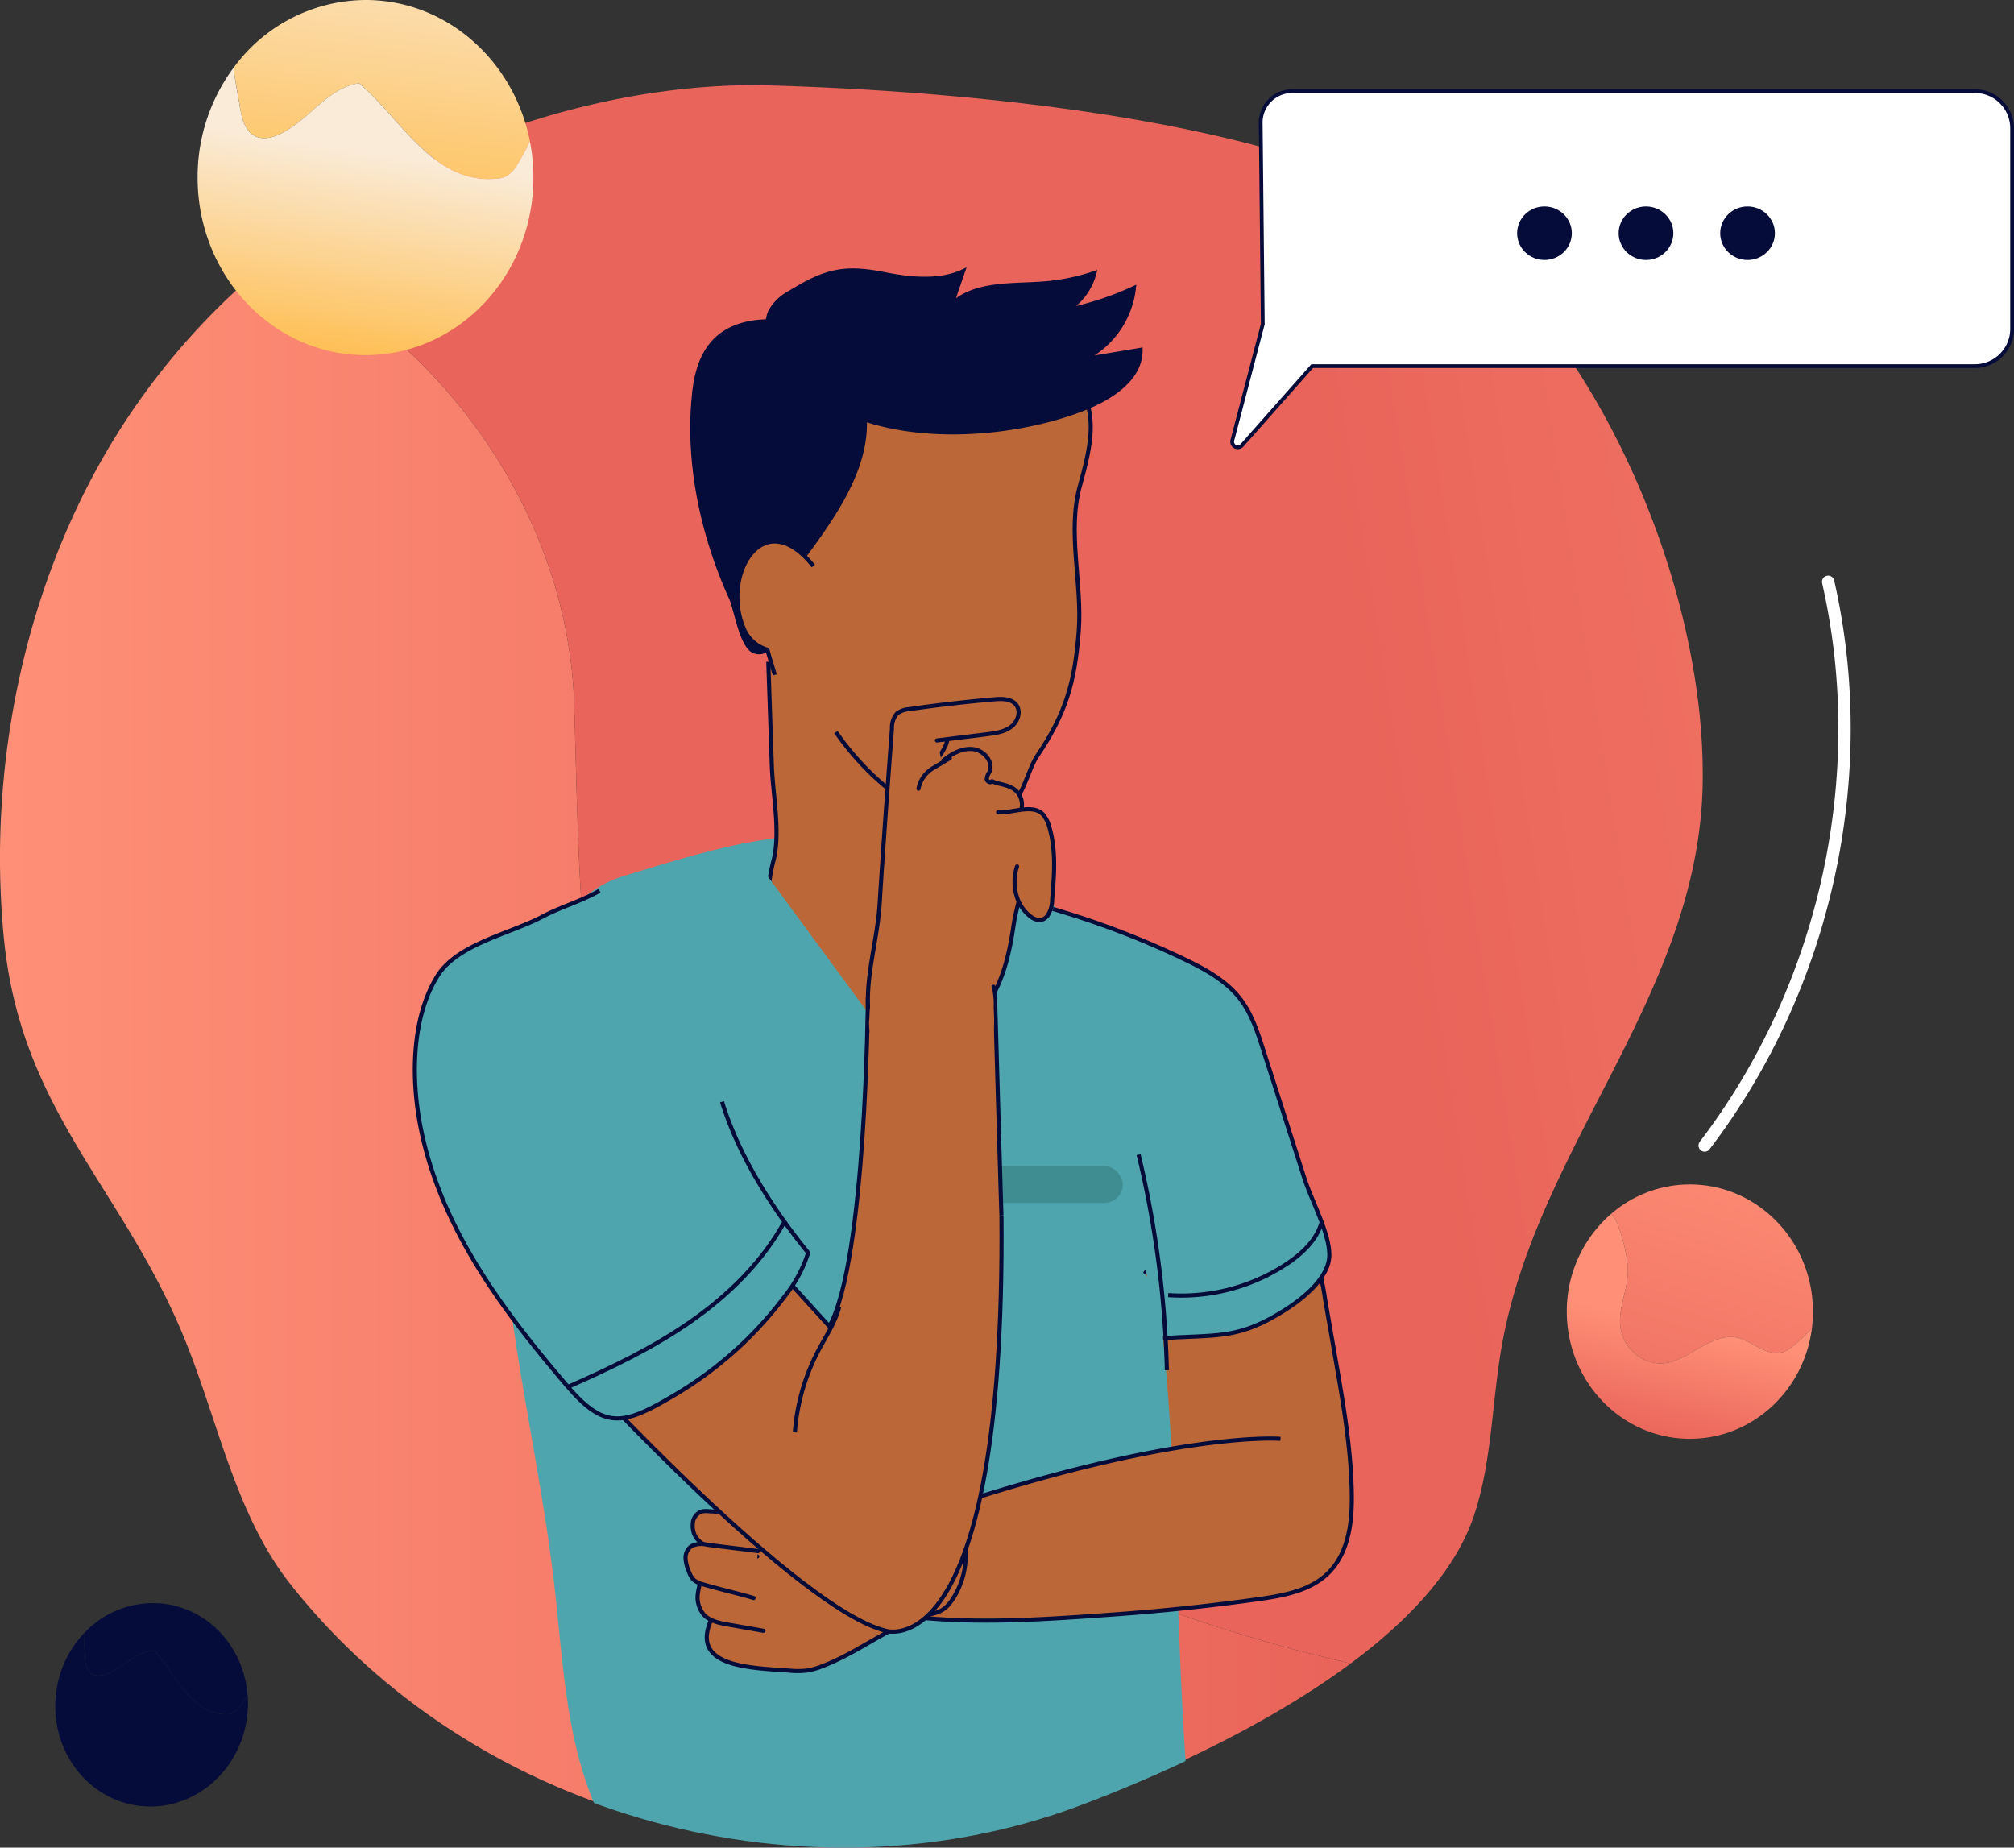 <svg xmlns="http://www.w3.org/2000/svg" xmlns:xlink="http://www.w3.org/1999/xlink" width="489.975" height="449.507" viewBox="0 0 489.975 449.507"><rect x="0" y="0" width="489.975" height="449.507" fill="#333333" stroke="none"/><defs><style>.a,.l,.m,.p{fill:none;}.b{fill:url(#a);}.c{fill:url(#b);}.d{clip-path:url(#c);}.e,.h,.k{fill:#bb6737;}.f,.j{fill:#4fa5ad;}.g{fill:#408d91;}.h,.i,.j,.k,.l,.m,.n,.o{stroke:#060c39;}.h,.i,.j,.m,.n,.o{stroke-miterlimit:10;}.i,.o{fill:#060c39;}.k,.l,.p{stroke-linecap:round;stroke-linejoin:round;}.n{fill:#fff;stroke-width:0.917px;}.o{stroke-width:0.957px;}.p{stroke:#fff;stroke-width:3px;}.q{fill:url(#d);}.r{fill:url(#e);}.s{fill:url(#f);}.t{fill:url(#g);}.u{fill:url(#h);}.v{fill:url(#i);}</style><linearGradient id="a" y1="0.5" x2="1" y2="0.5" gradientUnits="objectBoundingBox"><stop offset="0" stop-color="#ff9077"/><stop offset="1" stop-color="#e9645a"/></linearGradient><linearGradient id="b" x1="1.795" y1="0.273" x2="0.768" y2="0.456" xlink:href="#a"/><clipPath id="c"><path class="a" d="M941.956,259.1a102.377,102.377,0,0,0-32.573-19.725c-39.758-15.443-98.627-20.727-141.212-21.933-35.308-1-82.62,11.326-120.783,42.173a171.19,171.19,0,0,0-41.4,48.563c-19.637,34.488-27.884,76.478-24.044,116.454,1.9,19.8,8.3,34.333,16.116,47.949,9.109,15.866,20.148,30.487,28.252,50.754,7.953,19.89,12.227,42.056,25.294,58.647,44.89,57,125.856,78.4,192,53.644,17.79-6.658,44.835-18.517,66.024-34.26,14.12-10.49,25.642-22.7,30.087-36.258,4.431-13.508,4.25-28.175,6.885-42.2,9.151-48.709,48.28-85.141,48.671-136.71C995.612,342.018,973.512,288.21,941.956,259.1Z" transform="translate(-581.027 -217.388)"/></clipPath><linearGradient id="d" x1="0.79" y1="-0.367" x2="0.005" y2="1.914" xlink:href="#a"/><linearGradient id="e" x1="0.487" y1="0.494" x2="0.359" y2="1.008" xlink:href="#a"/><linearGradient id="f" x1="0.713" y1="-0.573" x2="0.336" y2="1.476" gradientUnits="objectBoundingBox"><stop offset="0" stop-color="#faebd8"/><stop offset="1" stop-color="#ffb83f"/></linearGradient><linearGradient id="g" x1="0.516" y1="0.293" x2="0.373" y2="1.104" xlink:href="#f"/><linearGradient id="h" x1="-7.8" y1="-15.601" x2="-8.191" y2="-13.711" gradientUnits="objectBoundingBox"><stop offset="0" stop-color="#2a7195"/><stop offset="1" stop-color="#060c39"/></linearGradient><linearGradient id="i" x1="-6.701" y1="-9.359" x2="-6.843" y2="-8.588" xlink:href="#h"/></defs><g transform="translate(-581.027 -184.612)"><path class="b" d="M720.725,390.973c-1.406-46.382-32.141-89.348-73.338-108.557a171.191,171.191,0,0,0-41.4,48.563c-19.637,34.488-27.884,76.478-24.044,116.453,1.9,19.8,8.3,34.334,16.116,47.949,9.109,15.866,20.148,30.487,28.252,50.754,7.953,19.89,12.227,42.056,25.294,58.647,44.89,56.995,125.856,78.4,192,53.644,17.79-6.658,44.835-18.517,66.024-34.26-46.677-10.8-90.871-29.151-131.62-58.753C720.725,523.573,722.656,453.411,720.725,390.973Z" transform="translate(0 -34.848)"/><path class="c" d="M976.454,564.533c4.431-13.508,4.25-28.175,6.885-42.2,9.151-48.709,48.28-85.141,48.671-136.71.335-44.183-21.765-97.99-53.321-127.1A102.377,102.377,0,0,0,946.116,238.8c-39.758-15.443-98.627-20.727-141.212-21.933-35.308-1-82.62,11.325-120.784,42.173,41.2,19.21,71.932,62.175,73.338,108.557,1.931,62.438,0,132.6,57.288,174.44,40.749,29.6,84.943,47.95,131.62,58.753C960.487,590.3,972.009,578.086,976.454,564.533Z" transform="translate(-36.733 -11.473)"/><g transform="translate(581.027 205.71)"><g class="d"><g transform="translate(100.926 44.716)"><path class="a" d="M962.785,351.587c1.083,4.338.5,8.89-.14,13.312q-3.768,26.138-9.724,51.917c-1.537,6.652-3.314,13.543-7.8,18.767a23.541,23.541,0,0,1-21.445,7.6,23.1,23.1,0,0,1-17.428-14.38" transform="translate(-797.832 -309.92)"/><path class="e" d="M1012.741,666.351c-.181,8.786-.359,17.615.839,26.321.607,4.411,1.786,9.144,5.283,11.9,2.279,1.8,5.225,2.478,8.088,2.953a79.006,79.006,0,0,0,13.87,1.058,9.767,9.767,0,0,0,4.135-.691,10.166,10.166,0,0,0,2.915-2.436c2.194-2.374,4.389-4.89,5.4-7.962,1.311-4,.434-8.34-.361-12.472q-1.692-8.791-2.83-17.678c-.861-6.734-1.807-14.163-6.882-18.672s-12.639-4.577-19.435-4.153c-3.97.247-9.7,1.072-10.664,5.7C1012.047,655.23,1012.846,661.24,1012.741,666.351Z" transform="translate(-835.708 -414.234)"/><path class="f" d="M833.608,751.416c21.985,1.459,44.154,1.625,65.684-2.738a157.7,157.7,0,0,0,33.5-10.8,8.406,8.406,0,0,0,3.586-2.472c1.106-1.56,1.006-3.62.863-5.512-2.72-35.917-2.183-71.269-5.807-107.274q-1.946-19.334-4.5-38.6c-1.084-8.179.2-15.9-1.51-24.059a115.7,115.7,0,0,0-6.245-20.993c-5.8-13.855-15.518-25.714-29.739-31.916-5.389-2.349-11.255-3.428-17.077-4.366-10.138-1.633-19.183-3.035-29.529-2.283-14.812,1.077-28.416,5.5-42.511,9.753-11.991,3.62-18.672,14.457-22.738,25.828-8.341,23.332-8.406,48.85-5.551,73.462s8.513,48.837,11.325,73.454c2.322,20.331,2.925,41.683,12.9,59.55,4.275,7.657,19.685,7.6,27.613,8.243Q828.733,751.088,833.608,751.416Z" transform="translate(-749.406 -362.871)"/><rect class="g" width="34.015" height="9.012" rx="4.506" transform="translate(138.212 217.843)"/><path class="h" d="M871.405,434.729l.855,25.248c.239,7.038,2.176,16.3.406,23.129-1.981,7.646-1.6,14.021,1.8,21.065,3.964,8.212,10.533,14.838,16.966,21.149,3.188,3.127,6.5,6.309,10.634,8s9.323,1.581,12.6-1.453c1.923-1.781,2.954-4.3,3.927-6.733l9.551-23.886c2.5-6.248-4.96-15.566-11.033-16.654a12.1,12.1,0,0,1-3.058-.684c-4.808-2.251-1.994-13.606-1.706-17.617l-.25,2.861" transform="translate(-785.417 -339.544)"/><path class="i" d="M848.318,363.9c-4.548-13.106-6.709-27.334-5.126-40.932,1.119-9.608,5.527-15.924,15.92-16.826,6.669-.579,14.743,1.061,18.166,7.255,7.206,13.043,3.769,27.795-1.5,40.841-2.785,6.893-6.2,13.517-9.363,20.247-1.456,3.1-3.573,13.844-8.7,11.841-3.1-1.212-4.347-10.159-5.6-12.922C850.717,370.326,849.444,367.149,848.318,363.9Z" transform="translate(-775.181 -293.69)"/><path class="h" d="M870.659,394.472c-3.625-11.753-6.51-23.959-5.617-36.2,1.6-21.911,17.757-38.835,39.054-44.214,11.976-3.025,26.485-.742,36.617,6.477,9.91,7.06,6.848,18.2,4.139,28.075-3.056,11.14.639,23.691-.25,35.264-.944,12.293-3.061,19.884-10.107,30.317-2.358,3.493-3.483,10.663-7.424,12.857-16.383,9.125-33.2-6.683-41.547-18.655" transform="translate(-783.092 -296.084)"/><path class="i" d="M946.934,320.9C954,318.271,962,313.55,961.892,306.161l-13.957,2.33a21.98,21.98,0,0,0,12.334-17.366,72.977,72.977,0,0,1-16.228,5.346,14.99,14.99,0,0,0,6.622-8.988,50.09,50.09,0,0,1-12.067,2.5c-7.91.642-16.939-.238-22.663,5.133l2.775-8.067c-5.726,2.7-13.018,1.906-19.047.707-9.978-1.984-14.514-.789-23.065,4.473a11.829,11.829,0,0,0-4.707,4.438c-1.49,3.018-.388,6.647,1.24,9.6C886.346,330.206,924.643,329.194,946.934,320.9Z" transform="translate(-785.34 -286.856)"/><path class="i" d="M871.525,368.78a22.073,22.073,0,0,1-6.087,5.6c-3.244,1.874-7.558,2.408-10.731.421a12.651,12.651,0,0,1-4.488-5.9c-5.446-12.425-2.047-25.683,6.885-35.657,6.58-7.347,23.147-19.763,28.055-4.722,4.552,13.948-4.071,27.152-11.917,37.985C872.687,367.267,872.118,368.033,871.525,368.78Z" transform="translate(-776.935 -299.17)"/><path class="h" d="M867.019,415.606a8.922,8.922,0,0,1-5.864-5.433c-5.294-12.866,4.882-30.215,17.043-14.93" transform="translate(-781.254 -323.345)"/><path class="f" d="M855.8,503.226l45.413,61.8,17.7-49.715,12.2,3.971-26.665,65.548L844.7,510.854Z" transform="translate(-775.904 -363.951)"/><path class="h" d="M1015.354,696.523s-25.774-2.16-85.2,17.982L925.667,739.8c16.076,1.851,32.7.624,48.811-.523q17.355-1.235,34.6-3.62c8.879-1.227,17.691-2.735,21.558-12.017,1.928-4.629,2.167-9.778,2.035-14.791-.281-10.759-2.132-21.407-3.98-32.01q-1.257-7.212-2.513-14.423a48.768,48.768,0,0,0-2.911-11.285c-2.889-6.6-8.636-10.618-15.494-12.016-4.1-.836-7.234.536-10.734,2.707-5.83,3.618-10.786,9-14.729,14.576" transform="translate(-804.752 -412.28)"/><path class="j" d="M978.959,528.168a210.09,210.09,0,0,1,31.744,12.108c5.113,2.441,10.284,5.22,13.733,9.641,2.83,3.628,4.277,8.078,5.672,12.431l10.077,31.437c1.667,5.2,6.025,13.168,6.038,18.528.014,5.571-6.484,10.69-10.7,13.366-11.417,7.246-16.3,6.016-29.751,6.914" transform="translate(-823.74 -372.838)"/><g transform="translate(65.859 301.613)"><path class="k" d="M850.295,780.02c-7.9,13.551,7.887,13.695,17.915,14.419a19.737,19.737,0,0,0,4.555-.043,20.579,20.579,0,0,0,4.315-1.356c8.17-3.255,15.31-9.138,23.724-11.769,3.309-1.034,4.892-.905,7.028-3.991a19.419,19.419,0,0,0,3.311-10.478c.143-6.338-2.592-8.882-8.6-10.766a20.763,20.763,0,0,0-6.494-.6c-7.534.1-15.128.232-22.566,1.522a57.522,57.522,0,0,0-10.745,2.861c-4.028,1.54-4.486,2.976-7.178,5.941" transform="translate(-842.992 -755.424)"/><path class="k" d="M846.229,779a19.277,19.277,0,0,0-1.49,5.186,6.507,6.507,0,0,0,1.475,5.048c1.471,1.578,3.784,2.041,5.935,2.419l8.565,1.507" transform="translate(-841.763 -763.824)"/><path class="k" d="M857.775,757.609a50.57,50.57,0,0,0-11.235-1.842,4.714,4.714,0,0,0-1.625.118,3.275,3.275,0,0,0-2.064,3c-.251,4.416,3.535,5.748,7.138,6.381l8.566,1.507" transform="translate(-841.098 -755.54)"/><path class="k" d="M857.749,769.926c-3.669-.5-8.788-1.065-12.456-1.569a5.52,5.52,0,0,0-3.747.369,3.462,3.462,0,0,0-1.412,2.981,9.255,9.255,0,0,0,.857,3.3,5.14,5.14,0,0,0,1.157,1.932,5.53,5.53,0,0,0,2.153,1.034c3.2,1,9.2,2.377,12.4,3.377" transform="translate(-840.134 -759.98)"/></g><path class="h" d="M800.5,652.013s52.93,57.606,74.259,62.758c0,0,29.073,9.657,28.107-101.057.01,1.609-1.609-54.714-1.609-54.714l-30.886,2.12s-.419,63.44-9.365,79.59l-29.246-32.145Z" transform="translate(-760.153 -383.823)"/><g transform="translate(110.218 104.26)"><path class="k" d="M943.218,528.068c-.2.31-.409.608-.637.893,5.328-5.482,7.155-14.175,8.217-21.448,1.179-8.079,6.931-19.962,1.5-27.075a4.6,4.6,0,0,0-1.817-6.1c-1.884-1.006-3-.818-4.964-1.662-.3.533-1.229.062-1.27-.543a3.71,3.71,0,0,1,.637-1.686c1.091-2.363-1.208-5.2-3.835-5.567s-5.188,1-7.239,2.648a24.56,24.56,0,0,0-3.039,2.9c.446-.588.958-2.509,1.4-3.1,1.618-2.134,3.319-4.814,2.272-7.265-2.405-.228-5.773-1.025-7.777.293" transform="translate(-915.327 -452.671)"/><path class="k" d="M958.281,491.2c3.209.328,8.44-2.169,10.908.548a8.021,8.021,0,0,1,1.606,3.273c1.6,5.629,1.122,11.6.628,17.421a7.052,7.052,0,0,1-1.155,3.957c-2.447,3.014-6.134-1.343-7.054-3.582a12.047,12.047,0,0,1-.334-8.427" transform="translate(-926.591 -463.662)"/><path class="k" d="M939.608,518.822c-.584,4.477.164,15.5-4.2,17.852A19.537,19.537,0,0,1,920.234,538a36.536,36.536,0,0,1-5.592-2.555,10.092,10.092,0,0,1-3.021-2.116,8.568,8.568,0,0,1-1.6-3.448c-2.787-10.279,1.244-20.805,1.883-31.167.879-14.254,1.939-28.5,3-42.738a5.282,5.282,0,0,1,1.2-3.6,5.508,5.508,0,0,1,3.062-1.1q10.248-1.479,20.573-2.374c1.885-.164,4.087-.191,5.3,1.229,1.354,1.587.537,4.169-1.132,5.438s-3.878,1.573-5.976,1.834l-12.077,1.5" transform="translate(-909.049 -448.828)"/><path class="l" d="M935.8,471.157l-4.085,2.446a7.436,7.436,0,0,0-3.53,4.99" transform="translate(-915.868 -456.784)"/></g><path class="j" d="M782.75,521.282c-4.364,2.547-9.364,3.894-13.912,6.309-7.856,4.17-20.688,6.651-25.5,14.388-6.518,10.481-6.4,25.647-4.046,37.232,4.919,24.233,19.954,44.285,35.691,62.673,9.144,10.683,13.776,9.306,25.872,2.18a91.844,91.844,0,0,0,26.758-23.846,33.388,33.388,0,0,0,5.9-10.867c-8.681-10.632-16.938-23.616-20.969-36.736" transform="translate(-737.82 -370.384)"/><path class="m" d="M892.233,678.544c-.986,3.854-3.276,7.22-5.124,10.742a50.8,50.8,0,0,0-5.663,19.8" transform="translate(-788.995 -426.418)"/><path class="e" d="M909.72,556.612c-.185.8-.111,2.411-.25,3.219a17.14,17.14,0,0,0,.265,3.5A23.954,23.954,0,0,0,914.8,577.74a19.948,19.948,0,0,0,11.269,6.809,3.183,3.183,0,0,0,2-.055,3.435,3.435,0,0,0,.838-.634l2.815-2.622a9.433,9.433,0,0,0,2.854-4.009l3.468-7.659a15.163,15.163,0,0,0,1.608-5.538c.16-1.157.073-2.508.233-3.665,0-1.263-.044-2.472-.108-3.755a18.736,18.736,0,0,0-.342-4.51c-.649-2.234-2.3-3.817-3.966-5.346a29.573,29.573,0,0,0-5.984-4.5,12.171,12.171,0,0,0-9.312-1.249c-2.507.813-5.985,3.057-7.335,5.442C911.055,549.6,910.519,553.158,909.72,556.612Z" transform="translate(-798.961 -377.251)"/><path class="m" d="M1011.361,621.034a250.113,250.113,0,0,1,6.878,52.438" transform="translate(-835.285 -405.927)"/></g></g><path class="n" d="M1054.175,275.719,1046.767,304a1.363,1.363,0,0,0,2.339,1.249l17.089-19.3h161.214a9.065,9.065,0,0,0,9.065-9.065V228.1a9.053,9.053,0,0,0-9.053-9.054h-166.1a7.656,7.656,0,0,0-7.655,7.736Z" transform="translate(-746.957 -217.98)"/><g transform="translate(369.567 29.607)"><ellipse class="o" cx="6.176" cy="6.032" rx="6.176" ry="6.032"/><ellipse class="o" cx="6.176" cy="6.032" rx="6.176" ry="6.032" transform="translate(24.703)"/><ellipse class="o" cx="6.176" cy="6.032" rx="6.176" ry="6.032" transform="translate(49.407)"/></g><path class="m" d="M848.618,646.017c-5.37,9.886-13.614,17.994-22.833,24.442s-19.429,11.332-29.725,15.866" transform="translate(-657.646 -370.112)"/><path class="m" d="M1059.8,646.954c-1.275,4.241-4.754,7.453-8.441,9.9a46.448,46.448,0,0,1-28.823,7.581" transform="translate(-738.341 -370.446)"/></g><path class="p" d="M1255.349,404.512c10.734,47.068-.531,98.487-30.046,137.143" transform="translate(-229.562 -78.352)"/><g transform="translate(962.2 472.774)"><path class="q" d="M1205.327,675.211c5.506-2.065,10.737-7.571,16.657-5.231,3.717,1.514,7.709,5.368,11.839,1.927a40.964,40.964,0,0,0,4.978-4.709,32.265,32.265,0,0,0,.244-3.967c0-17.092-13.407-30.947-29.945-30.947a29.245,29.245,0,0,0-19.177,7.18,6.511,6.511,0,0,1,1.5,2.3,39.722,39.722,0,0,1,2.478,9.637c.688,4.818-1.652,9.085-1.789,13.765C1191.836,672.183,1198.582,677.689,1205.327,675.211Z" transform="translate(-1179.154 -632.284)"/><path class="r" d="M1187.941,655.371a39.722,39.722,0,0,0-2.478-9.637,6.512,6.512,0,0,0-1.5-2.3,31.3,31.3,0,0,0-10.768,23.767c0,17.092,13.407,30.947,29.944,30.947,15.238,0,27.817-11.762,29.7-26.98a40.958,40.958,0,0,1-4.978,4.709c-4.13,3.441-8.122-.413-11.839-1.927-5.919-2.34-11.151,3.166-16.657,5.231-6.745,2.478-13.49-3.029-13.215-10.049C1186.289,664.456,1188.629,660.189,1187.941,655.371Z" transform="translate(-1173.194 -636.259)"/></g><g transform="translate(629.102 184.612)"><path class="s" d="M678.7,217.949c8.068-2.5,12.8-11.963,21.143-13.076,10.572,8.9,18.361,25.316,34.5,23.091,1.67-.279,3.339-1.948,4.173-3.617a56.5,56.5,0,0,0,2.882-5.325c-3.841-19.644-20.29-34.41-40-34.41a40.019,40.019,0,0,0-32.127,16.518c.377,2.749.839,5.485,1.364,8.194C671.184,212.941,672.019,219.618,678.7,217.949Z" transform="translate(-660.542 -184.612)"/><path class="t" d="M733.68,233.491c-.834,1.669-2.5,3.338-4.173,3.617-16.135,2.225-23.925-14.188-34.5-23.091-8.346,1.113-13.075,10.572-21.143,13.076-6.676,1.669-7.511-5.008-8.067-8.625-.525-2.709-.987-5.445-1.364-8.194a44.614,44.614,0,0,0-8.722,26.686c0,23.861,18.289,43.2,40.849,43.2s40.848-19.344,40.848-43.2a45.829,45.829,0,0,0-.848-8.794A56.5,56.5,0,0,1,733.68,233.491Z" transform="translate(-655.714 -193.756)"/></g><g transform="translate(594.471 574.625)"><path class="u" d="M616.958,808.108c4.763-.878,8.1-5.941,12.923-6.008,5.413,5.785,8.734,15.657,18.07,15.485a3.813,3.813,0,0,0,2.62-1.775,32.4,32.4,0,0,0,2-2.836c-.854-11.443-9.215-20.966-20.435-22.3a22.945,22.945,0,0,0-19.409,7.223c.028,1.591.106,3.179.22,4.757C613.022,804.747,613.043,808.6,616.958,808.108Z" transform="translate(-605.767 -790.513)"/><path class="v" d="M646.718,819.895a3.814,3.814,0,0,1-2.62,1.775c-9.337.172-12.657-9.7-18.07-15.485-4.827.067-8.161,5.13-12.923,6.008-3.914.5-3.936-3.361-4.008-5.457-.115-1.578-.192-3.166-.22-4.757a25.576,25.576,0,0,0-6.776,14.6c-1.619,13.583,7.479,25.835,20.321,27.367s24.565-8.239,26.185-21.822a26.274,26.274,0,0,0,.115-5.063A32.416,32.416,0,0,1,646.718,819.895Z" transform="translate(-601.913 -794.598)"/></g></g></svg>